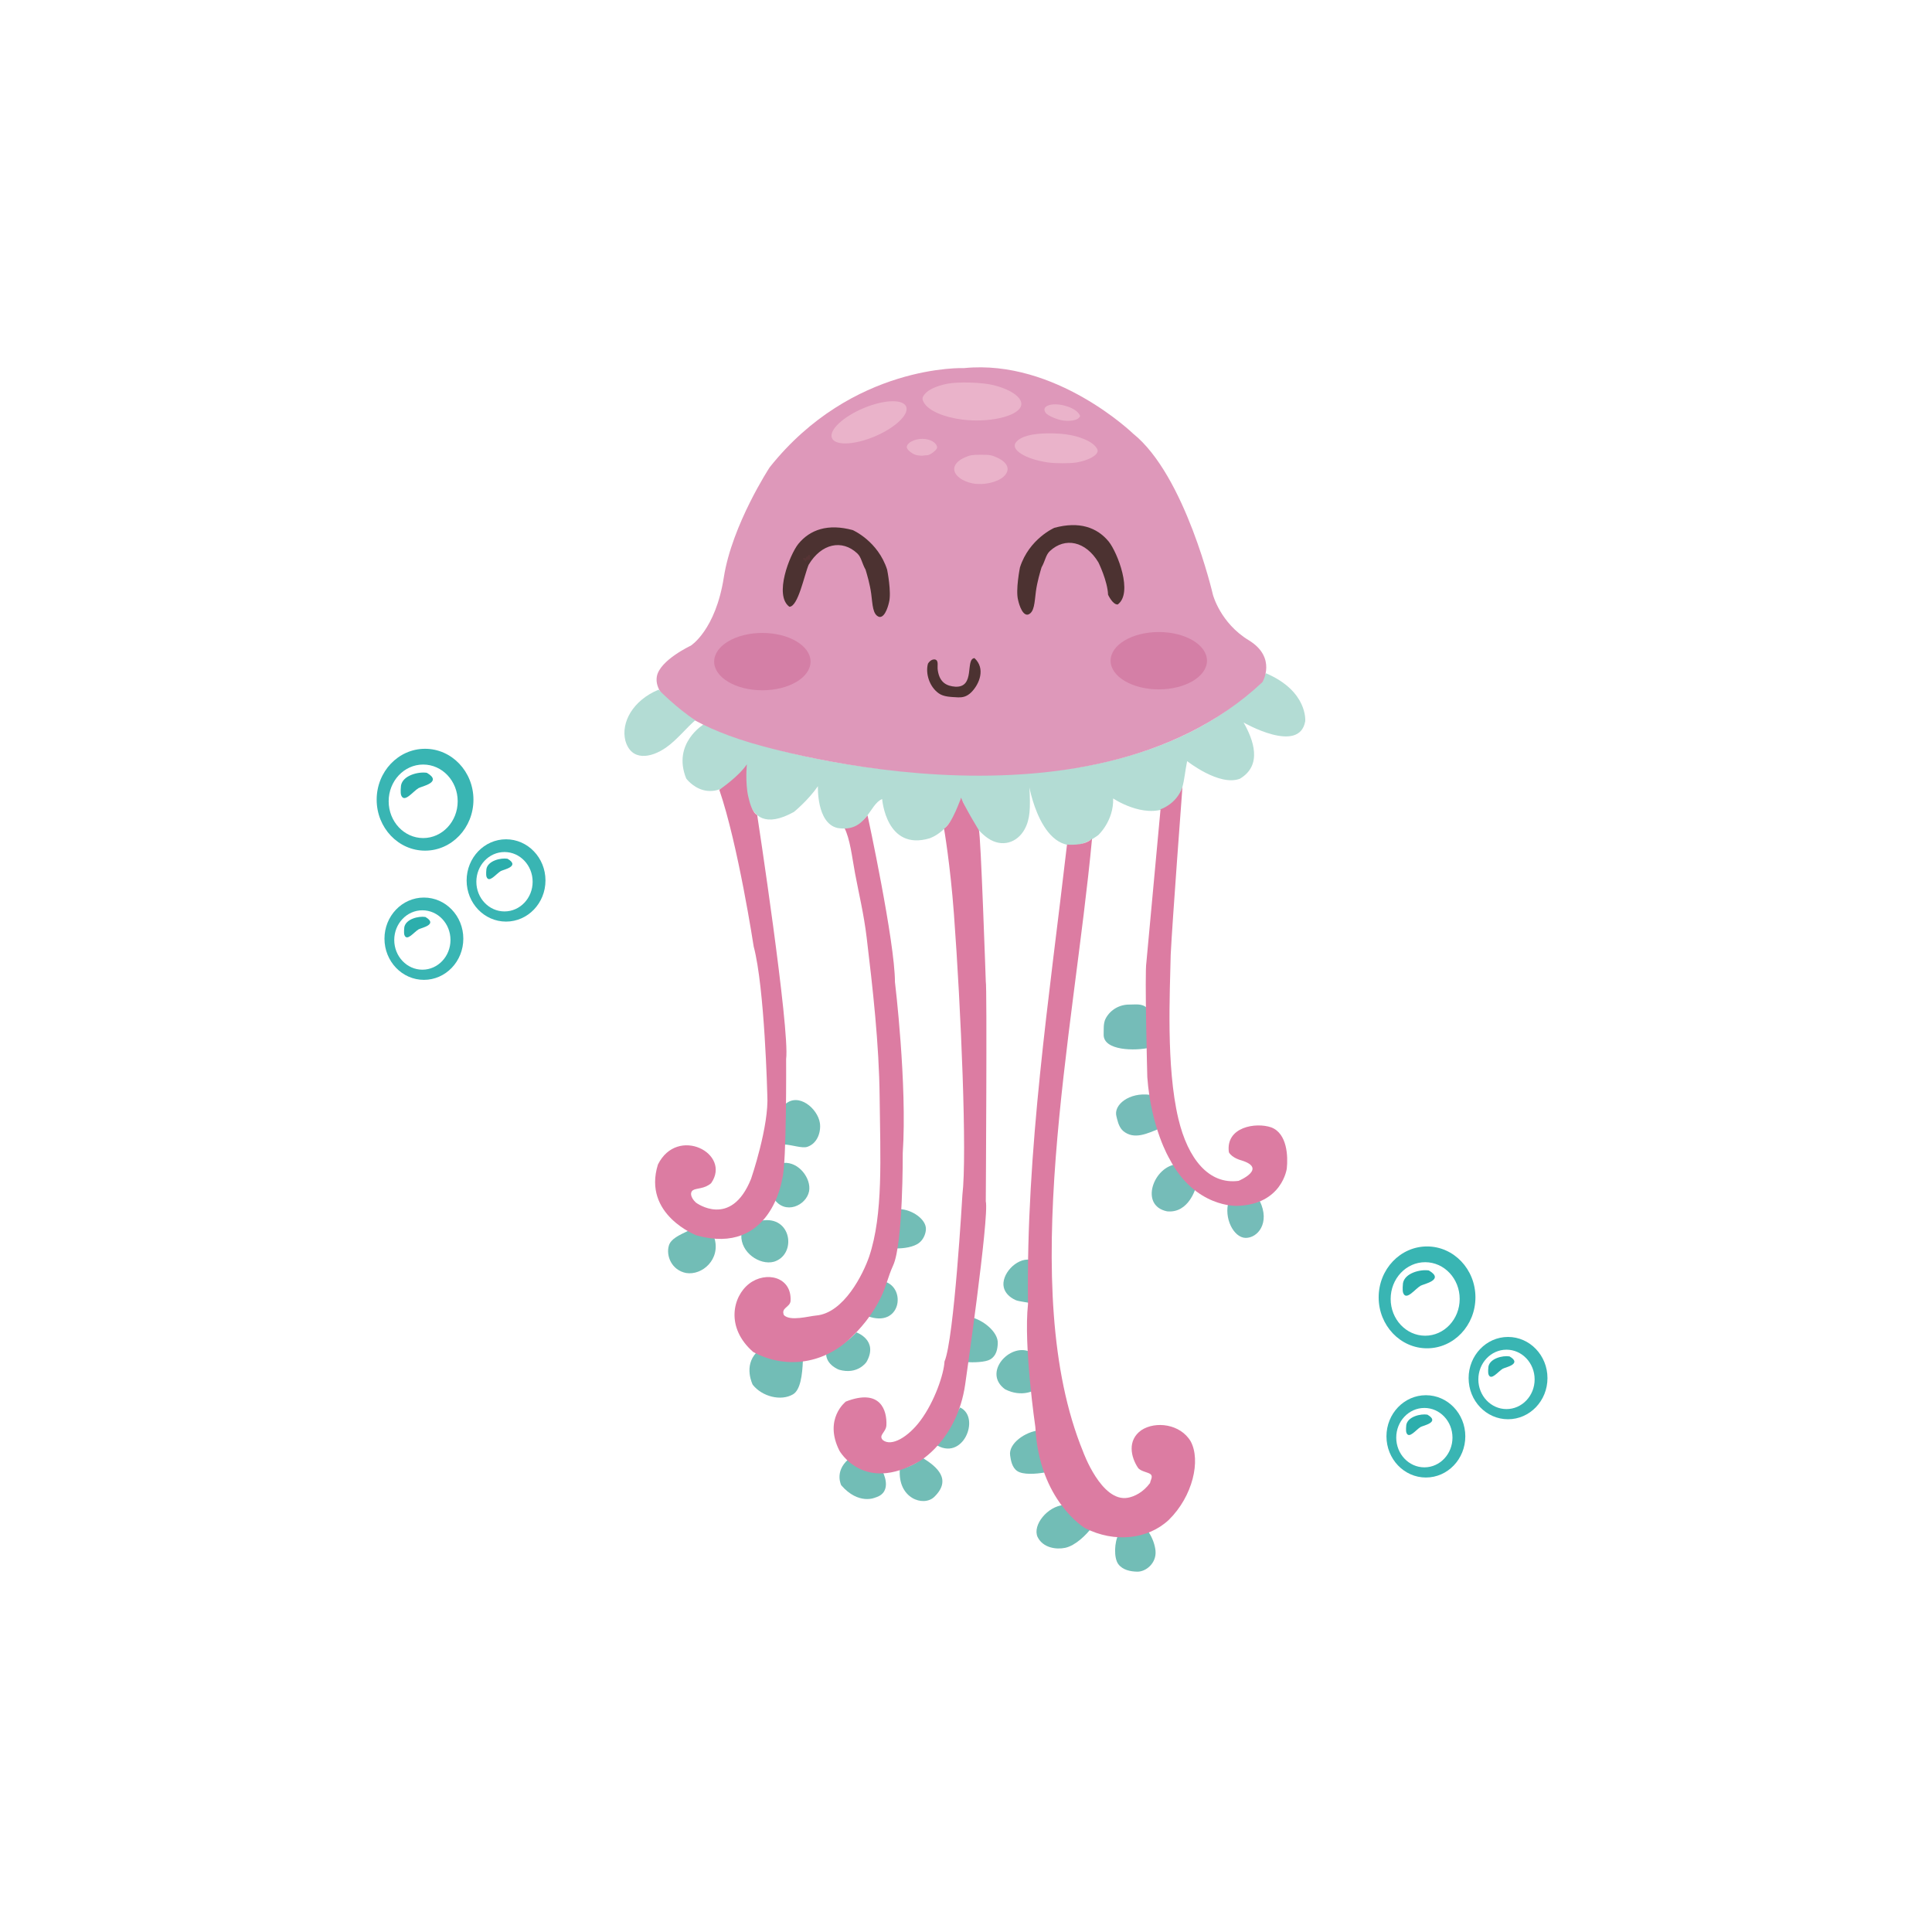 <?xml version="1.0" encoding="UTF-8" standalone="no"?>
<svg
   xmlns:dc="http://purl.org/dc/elements/1.1/"
   xmlns:cc="http://creativecommons.org/ns#"
   xmlns:rdf="http://www.w3.org/1999/02/22-rdf-syntax-ns#"
   xmlns:svg="http://www.w3.org/2000/svg"
   xmlns="http://www.w3.org/2000/svg"
   xmlns:sodipodi="http://sodipodi.sourceforge.net/DTD/sodipodi-0.dtd"
   xmlns:inkscape="http://www.inkscape.org/namespaces/inkscape"
   width="45.244mm"
   height="45.244mm"
   viewBox="0 0 45.244 45.244"
   version="1.1"
   id="svg8"
   inkscape:version="1.0.1 (3bc2e813f5, 2020-09-07)"
   sodipodi:docname="iconoJellyfish.svg">
  <defs
     id="defs2" />
  <sodipodi:namedview
     id="base"
     pagecolor="#ffffff"
     bordercolor="#666666"
     borderopacity="1.0"
     inkscape:pageopacity="0.0"
     inkscape:pageshadow="2"
     inkscape:zoom="2.6866197"
     inkscape:cx="49.271084"
     inkscape:cy="77.845531"
     inkscape:document-units="mm"
     inkscape:current-layer="layer1"
     inkscape:document-rotation="0"
     showgrid="false"
     inkscape:window-width="1366"
     inkscape:window-height="715"
     inkscape:window-x="-8"
     inkscape:window-y="248"
     inkscape:window-maximized="1" />
  <g
     inkscape:label="Capa 1"
     inkscape:groupmode="layer"
     id="layer1"
     transform="translate(-30.726,-77.998)">
    <rect
       style="fill:#ffffff;stroke-width:0.943;stroke-dashoffset:0.937"
       id="rect12"
       width="45.244"
       height="45.244"
       x="30.726"
       y="77.998" />
    <g
       id="g3180"
       transform="matrix(0.037,0,0,0.037,68.534,87.186)"
       style="stroke-width:7.194">
      <g
         transform="translate(-295.954,50.735)"
         id="g3158"
         style="stroke-width:7.194">
        <path
           inkscape:connector-curvature="0"
           style="fill:#39b5b3;fill-opacity:1;stroke:none;stroke-width:7.194"
           d="m 144.031,452.781 c -16.907,0 -30.625,14.414 -30.625,32.219 0,17.805 13.718,32.25 30.625,32.25 16.907,0 30.625,-14.445 30.625,-32.25 0,-17.805 -13.718,-32.219 -30.625,-32.219 z m -1.188,9.969 c 12.065,0 21.844,10.403 21.844,23.25 0,12.847 -9.779,23.281 -21.844,23.281 C 130.779,509.281 121,498.847 121,486 c 0,-12.847 9.779,-23.25 21.844,-23.25 z"
           transform="translate(33.299,37.066)"
           id="path3886" />
        <path
           style="fill:#2caeac;fill-opacity:1;stroke:none;stroke-width:7.194"
           d="m 173.21,514.731 c -3.62,2.167 -9.059,9.739 -11.012,4.487 -0.585,-1.759 -0.133,-5.562 -0.106,-6.047 1.079,-6.523 11.086,-8.98 16.386,-8.119 10.227,5.994 -3.196,8.497 -5.268,9.68 z"
           id="path3892"
           inkscape:connector-curvature="0"
           sodipodi:nodetypes="ccccc" />
        <path
           inkscape:connector-curvature="0"
           style="fill:#39b5b3;fill-opacity:1;stroke:none;stroke-width:7.194"
           d="m 195.281,510.062 c -13.78,0 -24.938,11.677 -24.938,26.062 0,14.385 11.157,26.031 24.938,26.031 13.78,0 24.969,-11.646 24.969,-26.031 0,-14.385 -11.188,-26.062 -24.969,-26.062 z m -0.969,8.062 c 9.833,0 17.812,8.433 17.812,18.812 0,10.38 -7.979,18.781 -17.812,18.781 -9.833,0 -17.812,-8.401 -17.812,-18.781 0,-10.38 7.979,-18.812 17.812,-18.812 z"
           transform="translate(33.299,37.066)"
           id="path3894" />
        <path
           sodipodi:nodetypes="ccccc"
           inkscape:connector-curvature="0"
           id="path3898"
           d="m 225.221,567.256 c -2.95,1.751 -7.383,7.868 -8.976,3.625 -0.477,-1.422 -0.108,-4.494 -0.086,-4.886 0.88,-5.27 9.036,-7.256 13.355,-6.56 8.336,4.843 -2.605,6.865 -4.293,7.821 z"
           style="fill:#2caeac;fill-opacity:1;stroke:none;stroke-width:7.194" />
        <path
           inkscape:connector-curvature="0"
           style="fill:#39b5b3;fill-opacity:1;stroke:none;stroke-width:7.194"
           d="m 143.312,546.938 c -13.78,0 -24.969,11.646 -24.969,26.031 0,14.385 11.188,26.062 24.969,26.062 13.78,0 24.938,-11.677 24.938,-26.062 0,-14.385 -11.157,-26.031 -24.938,-26.031 z M 142.344,555 c 9.833,0 17.781,8.401 17.781,18.781 0,10.38 -7.948,18.812 -17.781,18.812 -9.833,0 -17.812,-8.433 -17.812,-18.812 0,-10.38 7.979,-18.781 17.812,-18.781 z"
           transform="translate(33.299,37.066)"
           id="path3900" />
        <path
           style="fill:#2caeac;fill-opacity:1;stroke:none;stroke-width:7.194"
           d="m 173.247,604.116 c -2.95,1.751 -7.383,7.868 -8.976,3.625 -0.477,-1.422 -0.108,-4.494 -0.086,-4.886 0.88,-5.27 9.036,-7.256 13.355,-6.56 8.336,4.843 -2.605,6.865 -4.293,7.821 z"
           id="path3904"
           inkscape:connector-curvature="0"
           sodipodi:nodetypes="ccccc" />
      </g>
      <g
         inkscape:export-ydpi="90"
         inkscape:export-xdpi="90"
         transform="matrix(1.099,0,0,1.09,312.714,259.847)"
         id="g3959"
         style="stroke-width:7.194">
        <path
           style="fill:#72bdb6;fill-opacity:1;stroke:none;stroke-width:7.194"
           d="m -778.619,319.097 c 0,0 7.135,4.273 26.689,4.537 -0.323,8.664 -1.454,17.263 -5.697,19.79 -6.901,4.111 -17.788,1.357 -23.215,-5.58 0,0 -5.44,-10.821 2.223,-18.748 z"
           id="path3844"
           inkscape:connector-curvature="0"
           sodipodi:nodetypes="ccscc" />
        <path
           style="fill:#72bdb6;fill-opacity:1;stroke:none;stroke-width:7.194"
           d="m -738.563,320.141 c 0,0 11.363,-5.813 17.44,-12.684 0,0 12.948,4.492 5.813,17.176 0,0 -5.021,7.663 -15.855,4.492 0,0 -7.135,-2.642 -7.399,-8.984 z"
           id="path3846"
           inkscape:connector-curvature="0" />
        <path
           style="fill:#72bdb6;fill-opacity:1;stroke:none;stroke-width:7.194"
           d="m -704.836,277.939 c 0,0 -7.818,17.937 -9.932,20.051 19.149,7.217 22.612,-16.197 9.932,-20.051 z"
           id="path3848"
           inkscape:connector-curvature="0"
           sodipodi:nodetypes="ccc" />
        <path
           style="fill:#72bdb6;fill-opacity:1;stroke:none;stroke-width:7.194"
           d="m -696.007,235.924 c 0,0 -1.508,20.115 -2.829,22.757 5.294,0.179 10.8,-0.9 13.712,-3.116 2.715,-2.067 3.978,-5.55 4.037,-8.088 0.136,-5.892 -8.346,-11.414 -14.919,-11.552 z"
           id="path3850"
           inkscape:connector-curvature="0"
           sodipodi:nodetypes="ccssc" />
        <path
           style="fill:#dc7ca2;fill-opacity:1;stroke:none;stroke-width:7.194"
           d="m -714.704,7.211 c 0,0 15.777,73.524 15.777,96.778 0,0 7.135,59.455 4.492,99.356 0,0 0.264,52.585 -5.549,65.268 -3.05,6.741 -3.832,11.791 -6.937,18.327 -4.759,10.014 -11.86,18.643 -18.916,25.057 -15.257,13.868 -36.504,16.791 -54.741,6.823 -16.004,-14.095 -11.842,-32.246 -2.275,-39.657 9.584,-7.425 24.587,-4.086 23.812,10.051 -0.326,3.716 -5.649,3.911 -3.832,8.203 3.566,3.749 14.403,0.601 18.496,0.256 16.039,-1.351 27.157,-24.134 30.617,-34.268 8.172,-24.626 6.388,-57.5 6.019,-92.558 -0.328,-31.155 -3.98,-63.285 -7.483,-92.732 -1.617,-13.592 -4.55,-25.698 -6.688,-37.231 -1.747,-9.426 -2.81,-19.942 -6.191,-26.537 0,0 6.793,0.528 13.399,-7.135 z"
           id="path3842"
           inkscape:connector-curvature="0"
           sodipodi:nodetypes="ccccsscsccscssscc" />
        <path
           style="fill:#b3dcd4;fill-opacity:1;stroke:none;stroke-width:7.194"
           d="m -808.869,-45.75 c 0,0 -18.498,11.024 -10.277,31.577 0,0 14.574,20.18 34.754,-6.727 0,0 -5.605,44.47 27.28,26.159 0,0 8.221,-6.727 13.827,-14.948 0,0 -0.865,21.405 11.22,24.251 16.939,2.896 18.288,-13.856 25.776,-16.777 0,0 2.242,30.27 27.28,22.796 0,0 13.453,-4.111 17.938,-23.169 2.732,3.476 3.025,7.529 4.951,10.948 3.074,5.455 7.42,9.874 10.671,12.12 8.187,5.656 16.933,2.597 21.143,-5.052 3.277,-5.955 3.443,-12.381 2.847,-24.369 0,0 8.969,50.449 39.612,27.654 0,0 8.969,-8.221 8.595,-21.301 0,0 17.199,11.745 31.07,5.346 10.175,-6.398 9.143,-15.342 11.532,-27.02 0,0 18.562,14.85 30.405,10.228 13.166,-7.912 7.761,-22.644 2.106,-32.649 0,0 32.138,18.685 35.501,-0.747 0,0 1.682,-17.377 -22.609,-27.841 0,0 -22.954,35.83 -94.469,52.007 -64.762,14.65 -168.641,5.343 -229.154,-22.485 z"
           id="path3824"
           inkscape:connector-curvature="0"
           sodipodi:nodetypes="cccccccccssscccccccccsc" />
        <path
           style="fill:#de98ba;fill-opacity:1;stroke:none;stroke-width:7.194"
           d="m -659.026,-252.477 c 0,0 -64.476,-2.642 -112.04,57.605 0,0 -21.668,33.295 -26.424,63.947 -4.756,30.652 -19.026,39.637 -19.026,39.637 0,0 -17.969,8.456 -19.554,17.969 -2.225,13.352 21.668,28.538 52.849,38.051 0,0 193.955,61.833 295.954,-34.88 0,0 8.456,-14.269 -7.927,-24.31 -16.383,-10.041 -20.611,-26.424 -20.611,-26.424 0,0 -15.855,-69.232 -45.979,-93.543 0,0 -44.393,-43.336 -97.242,-38.051 z"
           id="path3778"
           inkscape:connector-curvature="0"
           sodipodi:nodetypes="ccscsccsccc" />
        <ellipse
           style="fill:#d47fa6;fill-opacity:1;fill-rule:nonzero;stroke-width:7.194"
           id="path3780"
           transform="matrix(1.167,0,0,1,122.698,-3.699)"
           cx="-769.48"
           cy="-78.34"
           rx="23.782"
           ry="16.647" />
        <ellipse
           transform="matrix(1.167,0,0,1,351.005,-4.228)"
           id="path3782"
           style="fill:#d47fa6;fill-opacity:1;fill-rule:nonzero;stroke-width:7.194"
           cx="-769.48"
           cy="-78.34"
           rx="23.782"
           ry="16.647" />
        <ellipse
           style="fill:#eab3ca;fill-opacity:1;fill-rule:nonzero;stroke-width:7.194"
           id="path3794"
           transform="matrix(1.097,-0.457,0.411,1.22,148.551,-278.986)"
           cx="-705.004"
           cy="-216.54"
           rx="19.554"
           ry="6.87" />
        <path
           style="fill:#eab3ca;fill-opacity:1;fill-rule:nonzero;stroke-width:7.194"
           d="m -660.287,-222.593 c -10.55,-1.369 -19.102,-5.124 -21.778,-9.563 -1.428,-2.369 -1.328,-3.327 0.579,-5.524 2.08,-2.395 6.714,-4.487 12.595,-5.684 6.293,-1.281 20.233,-0.863 26.788,0.803 11.061,2.811 17.632,8.082 15.626,12.534 -2.626,5.829 -18.789,9.382 -33.81,7.433 z"
           id="path3796"
           inkscape:connector-curvature="0" />
        <path
           style="fill:#eab3ca;fill-opacity:1;fill-rule:nonzero;stroke-width:7.194"
           d="m -686.277,-201.884 c -2.462,-0.486 -5.823,-3.168 -5.823,-4.646 0,-2.571 4.271,-4.866 9.054,-4.866 4.466,0 8.386,2.376 8.386,5.083 0,1.31 -3.984,4.426 -5.674,4.437 -0.609,0.004 -1.689,0.104 -2.4,0.222 -0.711,0.118 -2.305,0.014 -3.543,-0.23 z"
           id="path3798"
           inkscape:connector-curvature="0" />
        <path
           style="fill:#eab3ca;fill-opacity:1;fill-rule:nonzero;stroke-width:7.194"
           d="m -654.039,-185.493 c -2.977,-0.557 -5.944,-1.83 -7.855,-3.371 -4.871,-3.926 -3.479,-8.824 3.351,-11.797 3.021,-1.315 4.073,-1.486 9.123,-1.486 5.175,0 6.037,0.149 9.228,1.595 6.476,2.935 7.98,7.313 3.819,11.117 -3.634,3.322 -11.544,5.087 -17.666,3.941 z"
           id="path3800"
           inkscape:connector-curvature="0" />
        <path
           style="fill:#eab3ca;fill-opacity:1;fill-rule:nonzero;stroke-width:7.194"
           d="m -610.932,-197.711 c -12.77,-1.862 -21.495,-7.339 -18.389,-11.541 2.565,-3.471 9.083,-5.305 18.95,-5.333 9.596,-0.028 16.458,1.283 22.445,4.287 3.233,1.622 5.752,4.186 5.752,5.854 0,2.648 -5.471,5.668 -12.268,6.771 -3.888,0.631 -12.033,0.612 -16.49,-0.038 z"
           id="path3802"
           inkscape:connector-curvature="0" />
        <path
           style="fill:#eab3ca;fill-opacity:1;fill-rule:nonzero;stroke-width:7.194"
           d="m -602.039,-222.02 c -3.298,-0.415 -8.991,-2.9 -10.025,-4.377 -1.3,-1.856 -0.95,-3.287 1.035,-4.229 4.727,-2.243 15.34,0.531 18.091,4.729 0.848,1.295 0.838,1.409 -0.225,2.471 -1.315,1.315 -4.98,1.895 -8.876,1.406 z"
           id="path3804"
           inkscape:connector-curvature="0" />
        <path
           style="fill:#4c3231;fill-opacity:1;stroke:none;stroke-width:7.194"
           d="m -715.838,-135.417 c -2.181,-3.877 -2.397,-7.209 -4.803,-9.479 -8.774,-8.28 -20.676,-5.699 -27.964,6.573 -2.472,5.745 -6.06,24.489 -11.132,24.425 -8.969,-6.651 0.156,-30.146 5.168,-36.487 6.772,-8.325 17.058,-11.921 31.331,-8.02 0,0 14.533,6.342 19.818,22.989 v 0 c 0,0 2.642,13.212 1.057,19.026 0,0 -1.831,8.911 -5.562,8.411 -3.89,-1.182 -3.844,-7.183 -4.664,-13.408 -0.741,-5.625 -2.48,-11.431 -3.251,-14.029 z"
           id="path3810"
           inkscape:connector-curvature="0"
           sodipodi:nodetypes="csccccccccsc" />
        <path
           sodipodi:nodetypes="cscccccccccsc"
           inkscape:connector-curvature="0"
           id="path3812"
           d="m -614.511,-136.738 c 2.181,-3.877 2.397,-7.209 4.803,-9.479 8.774,-8.28 20.676,-5.699 27.964,6.573 0,0 5.285,10.834 5.549,18.761 0,0 2.687,5.92 5.583,5.663 8.969,-6.651 -0.156,-30.146 -5.168,-36.487 -6.772,-8.325 -17.058,-11.921 -31.331,-8.02 0,0 -14.533,6.342 -19.818,22.989 v 0 c 0,0 -2.642,13.212 -1.057,19.026 0,0 1.831,8.911 5.562,8.411 3.89,-1.182 3.844,-7.183 4.664,-13.408 0.741,-5.625 2.48,-11.431 3.251,-14.029 z"
           style="fill:#4c3231;fill-opacity:1;stroke:none;stroke-width:7.194" />
        <path
           style="fill:#4c3231;fill-opacity:1;stroke:none;stroke-width:7.194"
           d="m -664.071,-67.463 c 11.611,0.473 5.464,-16.061 10.942,-16.613 6.514,6.089 2.839,15.03 -1.701,19.709 -2.782,2.867 -5.393,3.144 -7.639,3.095 -4.443,-0.244 -8.387,-0.304 -11.231,-2.338 -5.616,-4.016 -7.702,-11.894 -6.215,-17.231 0,0 1.473,-2.689 3.937,-2.464 2.569,0.532 1.217,3.761 1.758,6.562 1.11,6.932 5.143,8.927 10.149,9.28 z"
           id="path3814"
           inkscape:connector-curvature="0"
           sodipodi:nodetypes="ccscscccc" />
        <path
           style="fill:#563435;fill-opacity:1;fill-rule:nonzero;stroke-width:7.194"
           d="m -750.808,-140.554 c 0,-0.232 -0.238,-0.483 -0.528,-0.559 -0.298,-0.078 -0.528,-0.36 -0.528,-0.648 0,-0.439 0.128,-0.486 0.925,-0.336 0.82,0.154 0.925,0.11 0.925,-0.384 0,-0.382 0.167,-0.558 0.528,-0.558 0.352,0 0.528,-0.176 0.528,-0.528 0,-0.352 0.176,-0.528 0.528,-0.528 0.464,0 0.528,0.176 0.528,1.453 v 1.453 h -1.057 c -0.881,0 -1.057,0.088 -1.057,0.528 0,0.294 -0.176,0.528 -0.396,0.528 -0.218,0 -0.396,-0.19 -0.396,-0.421 z"
           id="path3816"
           inkscape:connector-curvature="0" />
        <path
           style="fill:#b3dcd4;fill-opacity:1;stroke:none;stroke-width:7.194"
           d="m -813.914,-47.992 c -4.806,4.082 -10.525,11.406 -16.838,15.851 -8.655,6.093 -20.014,8.159 -23.429,-4.009 -2.613,-10.472 4.263,-23.401 19.154,-29.593 0,0 10.277,10.65 21.114,17.751 z"
           id="path3820"
           inkscape:connector-curvature="0"
           sodipodi:nodetypes="csccc" />
        <path
           style="fill:#72bdb6;fill-opacity:1;stroke:none;stroke-width:7.194"
           d="m -802.897,252.662 c -7.399,-0.793 -15.139,-4.164 -15.139,-4.164 -4.989,2.446 -9.899,4.551 -11.084,8.54 -1.748,5.886 1.548,14.295 9.939,15.942 9.21,1.528 20,-7.913 16.284,-20.318 z"
           id="path3828"
           inkscape:connector-curvature="0"
           sodipodi:nodetypes="ccscc" />
        <path
           style="fill:#72bdb6;fill-opacity:1;stroke:none;stroke-width:7.194"
           d="m -787.403,250.922 c 0,0 5.472,-2.797 11.549,-8.346 17.56,-3.22 20.555,19.832 7.169,23.876 -8.141,2.146 -19.152,-5.352 -18.718,-15.53 z"
           id="path3834"
           inkscape:connector-curvature="0"
           sodipodi:nodetypes="cccc" />
        <path
           style="fill:#72bdb6;fill-opacity:1;stroke:none;stroke-width:7.194"
           d="m -763.015,209.049 c 0,0 -2.642,15.823 -5.549,20.843 6.348,9.511 18.501,3.987 20.187,-4.357 1.373,-7.385 -5.923,-17.257 -14.638,-16.486 z"
           id="path3836"
           inkscape:connector-curvature="0"
           sodipodi:nodetypes="cccc" />
        <path
           style="fill:#72bdb6;fill-opacity:1;stroke:none;stroke-width:7.194"
           d="m -762.222,175.071 c 0,0 0,21.14 -0.528,23.254 4.962,0.286 10.406,2.43 13.46,1.36 5.949,-2.084 7.848,-8.974 7.138,-13.796 -1.239,-8.413 -12.357,-17.962 -20.069,-10.818 z"
           id="path3838"
           inkscape:connector-curvature="0"
           sodipodi:nodetypes="ccssc" />
        <path
           style="fill:#72bdb6;fill-opacity:1;stroke:none;stroke-width:7.194"
           d="m -725.925,381.304 c 0,0 11.298,8.501 19.754,6.651 0,0 6.716,12.251 -4.118,15.422 0,0 -9.513,4.492 -19.554,-7.135 0,0 -4.009,-7.805 3.918,-14.939 z"
           id="path3854"
           inkscape:connector-curvature="0"
           sodipodi:nodetypes="ccccc" />
        <path
           style="fill:#72bdb6;fill-opacity:1;stroke:none;stroke-width:7.194"
           d="m -696.097,386.853 c 0,0 7.412,-1.18 13.226,-6.465 8.155,5.069 16.902,12.52 6.565,22.616 -6.172,5.959 -21.14,0.857 -19.791,-16.152 z"
           id="path3856"
           inkscape:connector-curvature="0"
           sodipodi:nodetypes="cccc" />
        <path
           style="fill:#72bdb6;fill-opacity:1;stroke:none;stroke-width:7.194"
           d="m -661.404,351.057 c 0,0 -11.568,19.677 -14.475,21.262 15.989,10.894 26.57,-15.541 14.475,-21.262 z"
           id="path3858"
           inkscape:connector-curvature="0"
           sodipodi:nodetypes="ccc" />
        <path
           style="fill:#72bdb6;fill-opacity:1;stroke:none;stroke-width:7.194"
           d="m -655.19,298.628 c 0,0 -1.134,22.57 -2.984,26.005 4.428,0.448 11.393,0.124 14.073,-1.446 3.627,-2.125 4.27,-6.094 4.396,-9.407 0.255,-6.663 -8.627,-13.632 -15.485,-15.152 z"
           id="path3860"
           inkscape:connector-curvature="0"
           sodipodi:nodetypes="ccssc" />
        <path
           style="fill:none;stroke:#000000;stroke-width:7.194px;stroke-linecap:butt;stroke-linejoin:miter;stroke-opacity:1"
           d="M -556.235,386.466 Z"
           id="path3864"
           inkscape:connector-curvature="0" />
        <path
           style="fill:#72bdb6;fill-opacity:1;stroke:none;stroke-width:7.194"
           d="m -621.11,265.255 c 0,0 2.069,18.607 1.276,25.477 -2.312,-0.744 -7.719,-1.167 -9.599,-2.03 -3.702,-1.699 -6.083,-4.307 -6.804,-7.358 -1.728,-7.308 7.009,-17.153 15.127,-16.089 z"
           id="path3866"
           inkscape:connector-curvature="0"
           sodipodi:nodetypes="ccssc" />
        <path
           style="fill:#72bdb6;fill-opacity:1;stroke:none;stroke-width:7.194"
           d="m -621.439,318.633 3.003,22.274 c 0,0 -7.295,4.602 -17.072,-0.419 -13.079,-9.585 2.646,-26.884 14.069,-21.855 z"
           id="path3868"
           inkscape:connector-curvature="0"
           sodipodi:nodetypes="cccc" />
        <path
           style="fill:#72bdb6;fill-opacity:1;stroke:none;stroke-width:7.194"
           d="m -615.903,364.347 c 0,0 1.257,17.782 3.635,24.388 -5.57,1.005 -12.849,1.478 -16.166,-0.726 -3.126,-2.077 -3.746,-6.348 -4.156,-9.13 -1.018,-6.903 8.751,-13.788 16.687,-14.532 z"
           id="path3870"
           inkscape:connector-curvature="0"
           sodipodi:nodetypes="ccssc" />
        <path
           style="fill:#72bdb6;fill-opacity:1;stroke:none;stroke-width:7.194"
           d="m -601.807,407.729 c 0,0 13.154,11.827 16.589,12.62 -3.523,4.785 -9.831,10.956 -15.651,12.202 -5.118,1.096 -12.768,0.092 -15.911,-6.286 -3.116,-6.968 5.869,-17.859 14.973,-18.536 z"
           id="path3872"
           inkscape:connector-curvature="0"
           sodipodi:nodetypes="ccscc" />
        <path
           style="fill:#72bdb6;fill-opacity:1;stroke:none;stroke-width:7.194"
           d="m -570.098,424.621 c 0,0 13.071,0.812 17.034,-1.567 2.664,3.962 3.93,8.196 4.203,11.242 0.639,7.129 -5.484,12.209 -10.55,12.102 -3.814,-0.08 -8.348,-0.915 -10.893,-4.395 -2.674,-3.657 -2.27,-12.872 0.205,-17.382 z"
           id="path3874"
           inkscape:connector-curvature="0"
           sodipodi:nodetypes="ccsssc" />
        <path
           style="fill:#75bcb8;fill-opacity:1;stroke:none;stroke-width:7.194"
           d="m -536.475,209.855 c 0,0 7.412,11.749 10.847,13.335 0,0 -3.918,15.3 -16.602,13.978 -16.242,-3.379 -7.519,-26.398 5.755,-27.313 z"
           id="path3878"
           inkscape:connector-curvature="0"
           sodipodi:nodetypes="cccc" />
        <path
           style="fill:#75bcb8;fill-opacity:1;stroke:none;stroke-width:7.194"
           d="m -506.711,231.304 c 0,0 14.424,2.429 17.859,-0.213 6.217,12.95 -1.297,21.68 -8.208,21.494 -6.803,-0.183 -12.606,-11.533 -9.651,-21.281 z"
           id="path3880"
           inkscape:connector-curvature="0"
           sodipodi:nodetypes="ccsc" />
        <path
           style="fill:#75bcb8;fill-opacity:1;stroke:none;stroke-width:7.194"
           d="m -552.007,169.522 c 0,0 3.982,16.119 5.568,19.554 -6.951,2.768 -14.725,6.872 -21.174,1.338 -2.65,-2.429 -3.313,-6.796 -3.738,-8.309 -1.91,-6.793 7.441,-14.233 19.344,-12.583 z"
           id="path3882"
           inkscape:connector-curvature="0"
           sodipodi:nodetypes="cccsc" />
        <path
           style="fill:#75bcb8;fill-opacity:1;stroke:none;stroke-width:7.194"
           d="m -553.792,119.096 c 0,0 0.438,17.923 2.023,22.944 -9.004,2.182 -27.065,1.802 -26.96,-7.434 0.109,-2.575 -0.317,-6.578 1.136,-9.353 2.799,-5.343 8.248,-8.269 13.972,-8.152 2.937,0.06 7.067,-0.801 9.828,1.996 z"
           id="path3884"
           inkscape:connector-curvature="0"
           sodipodi:nodetypes="cccssc" />
        <path
           style="fill:#dc7ca2;fill-opacity:1;stroke:none;stroke-width:7.194"
           d="m -778.239,7.129 c 0,0 18.885,124.441 16.643,141.632 0,0 0.374,60.913 -2.242,69.508 0,0 -6.353,44.844 -49.328,32.885 0,0 -31.236,-12.004 -22.267,-41.152 11.253,-22.802 42.519,-6.369 30.658,10.809 -3.821,3.429 -8.427,2.758 -10.487,4.097 -1.659,1.079 -1.666,4.02 1.722,7.188 0,0 20.18,15.322 31.764,-13.827 0,0 10.464,-30.753 9.342,-48.69 0,0 -1.495,-62.298 -7.848,-86.215 0,0 -8.969,-59.231 -19.806,-90.995 0,0 11.024,-7.474 15.882,-14.761 0,0 -0.995,10.752 0.771,18.549 0.765,3.377 2.202,9.223 5.195,10.973 z"
           id="path3826"
           inkscape:connector-curvature="0"
           sodipodi:nodetypes="ccccccsccccccsc" />
        <path
           style="fill:#dc7ca2;fill-opacity:1;stroke:none;stroke-width:7.194"
           d="m -670.652,14.939 c 0,0 3.589,20.844 5.705,49.666 4.055,55.239 7.643,139.782 4.865,163.05 0,0 -4.756,83.765 -10.306,96.713 -0.316,7.104 -5.603,23.076 -13.809,34.232 -7.064,9.604 -16.768,15.432 -21.745,11.352 -2.637,-2.852 1.9,-4.457 2.095,-8.597 0.402,-8.512 -3.312,-21.588 -23.355,-13.733 0,0 -12.948,10.041 -3.699,28.538 0,0 13.741,24.839 45.714,6.342 0,0 21.932,-12.155 26.689,-44.657 0,0 14.005,-97.77 11.891,-106.491 0,0 0.793,-125.516 0,-127.63 0,0 -2.907,-85.989 -3.964,-87.839 0,0 -7.457,-12.129 -10.306,-18.903 0,0 -5.021,15.049 -9.777,17.955 z"
           id="path3852"
           inkscape:connector-curvature="0"
           sodipodi:nodetypes="csccscsccccccccc" />
        <path
           style="fill:#dc7ca2;fill-opacity:1;stroke:none;stroke-width:7.194"
           d="m -599.835,24.187 c 0,0 9.919,1.116 14.411,-3.377 -10.569,113.845 -43.471,261.442 -5.162,355.879 0,0 10.555,29.619 25.817,26.789 3.723,-0.69 8.721,-3.063 12.763,-8.557 0.234,-1.594 1.821,-3.758 0.336,-5.066 -1.418,-1.249 -5.87,-1.624 -7.326,-3.839 -4.04,-6.146 -6.239,-15.89 1.963,-21.757 8.206,-5.477 22.483,-3.624 28.398,6.431 5.974,11.039 1.284,31.924 -12.559,45.625 -11.905,11.251 -31.091,13.617 -48.334,4.765 0,0 -26.424,-15.855 -28.538,-58.662 0,0 -6.87,-47.3 -4.228,-71.346 -1.193,-90.087 12.188,-177.369 22.461,-266.887 z"
           id="path3862"
           inkscape:connector-curvature="0"
           sodipodi:nodetypes="cccscssccccccc" />
        <path
           style="fill:#dc7ca2;fill-opacity:1;stroke:none;stroke-width:7.194"
           d="m -545.974,3.699 c 0,0 9.184,-2.861 12.62,-12.903 0,0 -5.968,80.162 -6.761,97.338 -0.42,21.71 -2.753,64.806 4.399,95.212 5.522,23.476 17.658,38.428 34.709,36.118 0,0 16.912,-7.135 1.585,-11.891 0,0 -5.293,-1.299 -7.184,-4.699 -2.014,-14.691 15.461,-17.575 24.408,-14.45 9.299,3.582 9.67,17.068 8.937,23.906 0,0 -2.642,20.875 -28.538,21.668 0,0 -24.31,1.321 -39.108,-27.481 0,0 -10.57,-17.704 -12.684,-47.3 0,0 -1.585,-60.776 -0.528,-66.59 z"
           id="path3876"
           inkscape:connector-curvature="0"
           sodipodi:nodetypes="cccscccccccccc" />
      </g>
      <g
         id="g3166"
         transform="translate(-930.14,-264.244)"
         style="stroke-width:7.194">
        <path
           id="path3168"
           transform="translate(33.299,37.066)"
           d="m 144.031,452.781 c -16.907,0 -30.625,14.414 -30.625,32.219 0,17.805 13.718,32.25 30.625,32.25 16.907,0 30.625,-14.445 30.625,-32.25 0,-17.805 -13.718,-32.219 -30.625,-32.219 z m -1.188,9.969 c 12.065,0 21.844,10.403 21.844,23.25 0,12.847 -9.779,23.281 -21.844,23.281 C 130.779,509.281 121,498.847 121,486 c 0,-12.847 9.779,-23.25 21.844,-23.25 z"
           style="fill:#39b5b3;fill-opacity:1;stroke:none;stroke-width:7.194"
           inkscape:connector-curvature="0" />
        <path
           sodipodi:nodetypes="ccccc"
           inkscape:connector-curvature="0"
           id="path3170"
           d="m 173.21,514.731 c -3.62,2.167 -9.059,9.739 -11.012,4.487 -0.585,-1.759 -0.133,-5.562 -0.106,-6.047 1.079,-6.523 11.086,-8.98 16.386,-8.119 10.227,5.994 -3.196,8.497 -5.268,9.68 z"
           style="fill:#2caeac;fill-opacity:1;stroke:none;stroke-width:7.194" />
        <path
           id="path3172"
           transform="translate(33.299,37.066)"
           d="m 195.281,510.062 c -13.78,0 -24.938,11.677 -24.938,26.062 0,14.385 11.157,26.031 24.938,26.031 13.78,0 24.969,-11.646 24.969,-26.031 0,-14.385 -11.188,-26.062 -24.969,-26.062 z m -0.969,8.062 c 9.833,0 17.812,8.433 17.812,18.812 0,10.38 -7.979,18.781 -17.812,18.781 -9.833,0 -17.812,-8.401 -17.812,-18.781 0,-10.38 7.979,-18.812 17.812,-18.812 z"
           style="fill:#39b5b3;fill-opacity:1;stroke:none;stroke-width:7.194"
           inkscape:connector-curvature="0" />
        <path
           style="fill:#2caeac;fill-opacity:1;stroke:none;stroke-width:7.194"
           d="m 225.221,567.256 c -2.95,1.751 -7.383,7.868 -8.976,3.625 -0.477,-1.422 -0.108,-4.494 -0.086,-4.886 0.88,-5.27 9.036,-7.256 13.355,-6.56 8.336,4.843 -2.605,6.865 -4.293,7.821 z"
           id="path3174"
           inkscape:connector-curvature="0"
           sodipodi:nodetypes="ccccc" />
        <path
           id="path3176"
           transform="translate(33.299,37.066)"
           d="m 143.312,546.938 c -13.78,0 -24.969,11.646 -24.969,26.031 0,14.385 11.188,26.062 24.969,26.062 13.78,0 24.938,-11.677 24.938,-26.062 0,-14.385 -11.157,-26.031 -24.938,-26.031 z M 142.344,555 c 9.833,0 17.781,8.401 17.781,18.781 0,10.38 -7.948,18.812 -17.781,18.812 -9.833,0 -17.812,-8.433 -17.812,-18.812 0,-10.38 7.979,-18.781 17.812,-18.781 z"
           style="fill:#39b5b3;fill-opacity:1;stroke:none;stroke-width:7.194"
           inkscape:connector-curvature="0" />
        <path
           sodipodi:nodetypes="ccccc"
           inkscape:connector-curvature="0"
           id="path3178"
           d="m 173.247,604.116 c -2.95,1.751 -7.383,7.868 -8.976,3.625 -0.477,-1.422 -0.108,-4.494 -0.086,-4.886 0.88,-5.27 9.036,-7.256 13.355,-6.56 8.336,4.843 -2.605,6.865 -4.293,7.821 z"
           style="fill:#2caeac;fill-opacity:1;stroke:none;stroke-width:7.194" />
      </g>
    </g>
  </g>
</svg>
